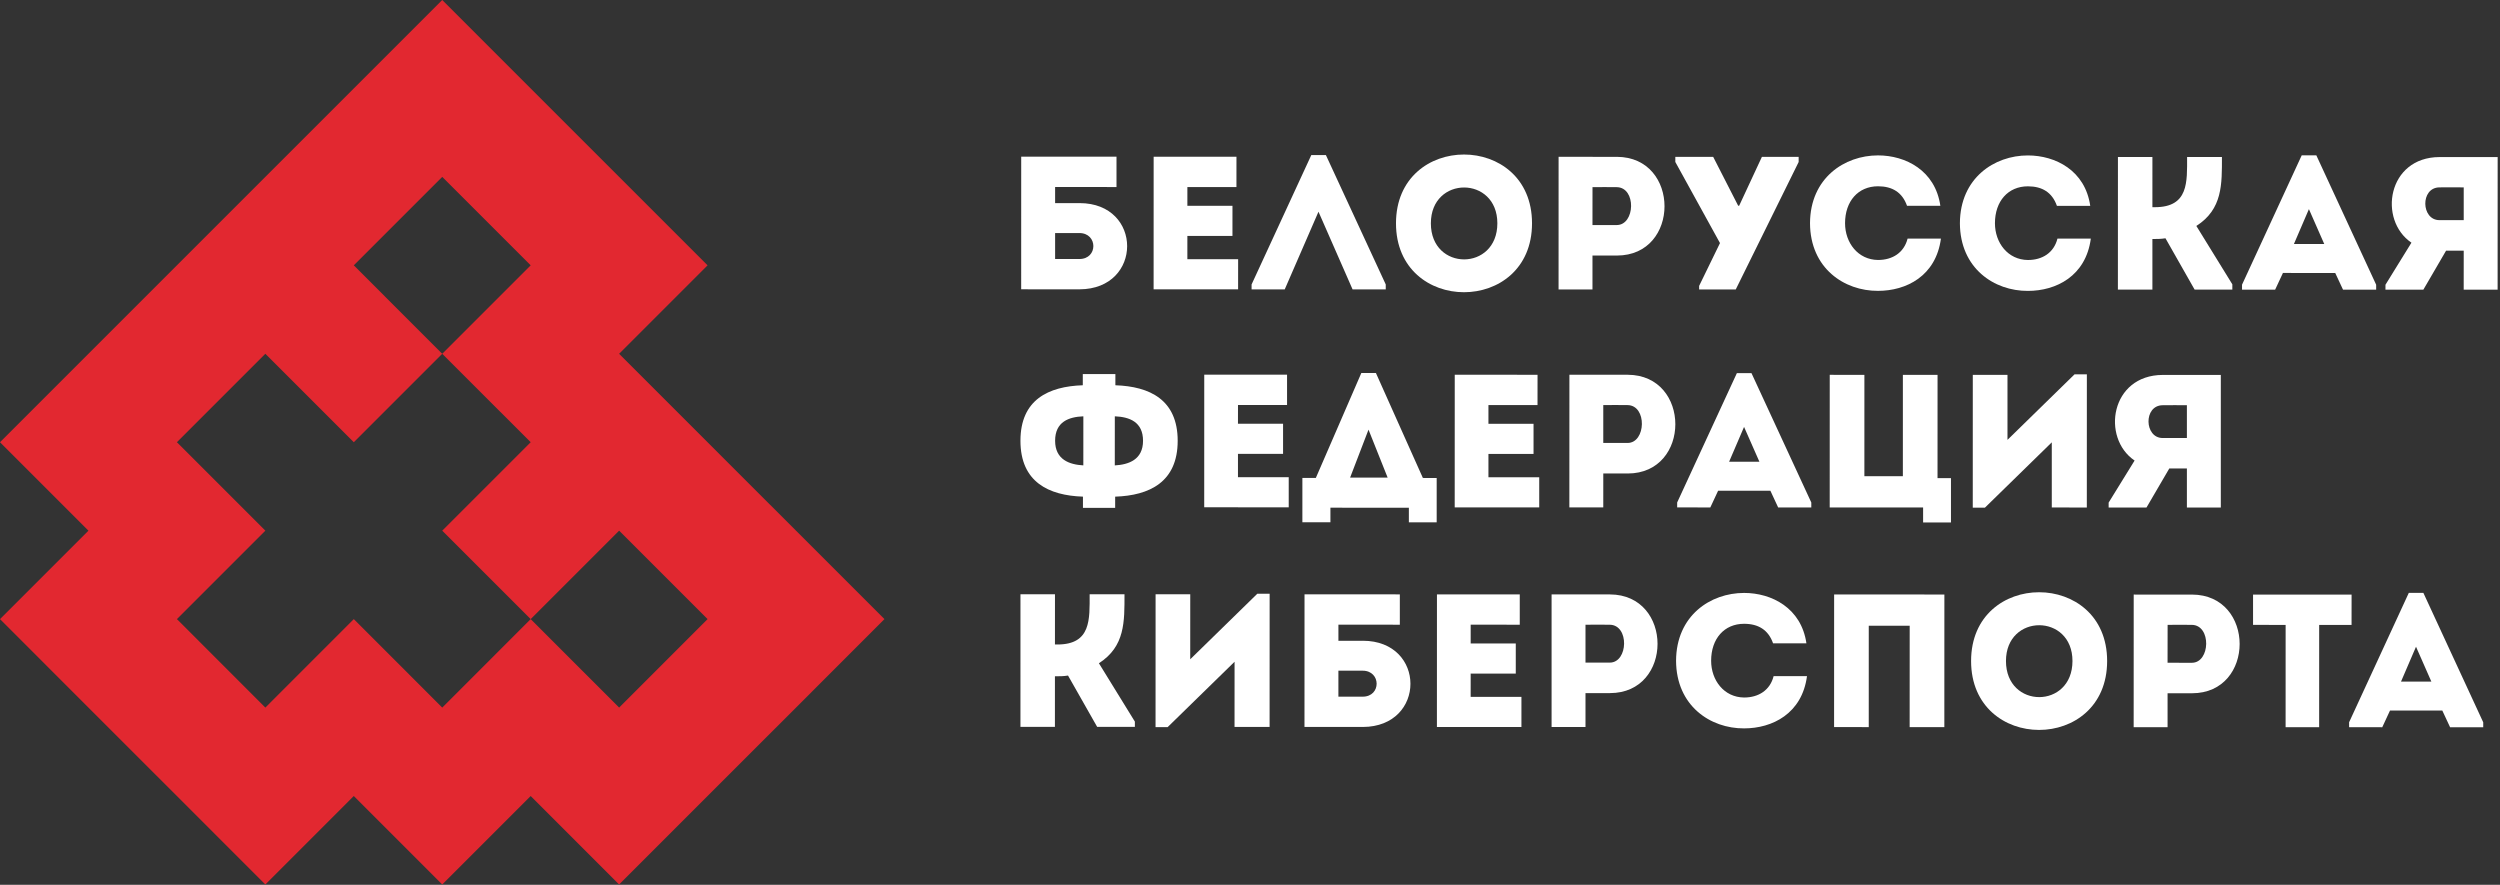 <svg width="178" height="63" viewBox="0 0 178 63" fill="none" xmlns="http://www.w3.org/2000/svg">
<rect x="0" y="0" width="178" height="63" fill="#333333" stroke="none"/>
<path d="M56.676 37.784L50.378 31.487L44.081 25.19L50.378 18.892L44.081 12.595L37.784 6.297L31.486 0L25.189 6.297L18.892 12.595L12.595 18.892L6.297 25.19L0 31.487L6.297 37.784L0 44.081L6.297 50.381L12.595 56.677L18.892 62.975L25.189 56.677L31.486 62.975L37.784 56.677L44.081 62.975L50.378 56.677L56.676 50.381L62.973 44.081L56.676 37.784ZM44.082 50.38L37.785 44.08L31.487 50.38L25.19 44.08L18.893 50.38L12.596 44.08L18.893 37.783L12.596 31.486L18.893 25.189L25.19 31.486L31.487 25.189L25.19 18.891L31.487 12.594L37.785 18.891L31.487 25.189L37.785 31.486L31.487 37.783L37.785 44.08L44.082 37.783L50.379 44.08L44.082 50.38Z" fill="#E22830"/>
<path d="M76.865 14.461C81.383 14.462 81.381 20.587 76.863 20.6L72.708 20.598L72.71 11.157H79.495V13.317L75.124 13.316V14.462H76.865V14.461ZM75.124 16.592V18.441C75.677 18.441 76.282 18.441 76.851 18.442C78.186 18.442 78.173 16.594 76.851 16.593L75.124 16.592Z" fill="white"/>
<path d="M88.035 13.318C86.633 13.318 85.931 13.318 84.541 13.318V14.653H87.752C87.752 15.368 87.751 16.084 87.751 16.798L84.541 16.797C84.541 17.35 84.541 17.89 84.54 18.456C85.93 18.456 86.738 18.456 88.155 18.457C88.155 19.158 88.155 19.887 88.153 20.602C85.942 20.601 84.324 20.601 82.137 20.601C82.139 17.445 82.14 14.288 82.14 11.158C84.326 11.158 85.823 11.159 88.036 11.159C88.035 11.862 88.035 12.59 88.035 13.318Z" fill="white"/>
<path d="M91.473 20.604L89.113 20.603V20.253L93.365 11.041H94.404L98.665 20.254V20.606L96.303 20.604L93.876 15.074L91.473 20.604Z" fill="white"/>
<path d="M99.395 15.898C99.396 9.369 109.082 9.371 109.08 15.901C109.078 22.443 99.393 22.441 99.395 15.898ZM106.612 15.901C106.612 12.501 101.878 12.499 101.878 15.899C101.875 19.325 106.61 19.326 106.612 15.901Z" fill="white"/>
<path d="M110.97 20.608C110.97 17.465 110.972 14.322 110.972 11.166C112.333 11.167 113.736 11.167 115.125 11.167C119.644 11.181 119.643 18.196 115.123 18.195H113.384V20.609C112.574 20.609 111.765 20.609 110.97 20.608ZM115.111 13.326C114.545 13.312 113.939 13.326 113.386 13.326C113.384 14.094 113.384 15.255 113.384 16.023L115.111 16.024C116.433 16.023 116.515 13.34 115.111 13.326Z" fill="white"/>
<path d="M120.978 20.356L122.463 17.307L119.283 11.533V11.168L121.979 11.169L123.759 14.65H123.827L125.447 11.17L128.064 11.171V11.535L123.584 20.612H120.978V20.356Z" fill="white"/>
<path d="M133.716 11.064C135.672 11.064 137.789 12.13 138.153 14.653C137.332 14.653 136.603 14.653 135.78 14.653C135.443 13.695 134.728 13.263 133.717 13.263C132.3 13.263 131.368 14.328 131.368 15.892C131.368 17.281 132.286 18.496 133.715 18.51C134.741 18.51 135.563 17.998 135.821 16.987C136.63 16.987 137.371 16.987 138.194 16.987C137.841 19.658 135.723 20.71 133.715 20.709C131.314 20.722 128.886 19.103 128.873 15.892C128.887 12.682 131.316 11.064 133.716 11.064Z" fill="white"/>
<path d="M144.388 11.067C146.344 11.068 148.463 12.133 148.825 14.656C148.002 14.656 147.275 14.656 146.452 14.656C146.115 13.698 145.4 13.266 144.389 13.266C142.972 13.265 142.04 14.33 142.04 15.894C142.04 17.285 142.958 18.498 144.387 18.512C145.411 18.513 146.235 18 146.491 16.989C147.301 16.989 148.043 16.989 148.866 16.99C148.513 19.659 146.395 20.713 144.387 20.712C141.985 20.725 139.558 19.104 139.545 15.895C139.557 12.684 141.988 11.066 144.388 11.067Z" fill="white"/>
<path d="M150.794 20.619L150.797 11.178C151.606 11.178 152.415 11.178 153.252 11.178L153.251 14.752H153.427C155.842 14.753 155.721 12.945 155.721 11.178C156.544 11.178 157.367 11.179 158.202 11.179C158.201 13.107 158.256 14.889 156.38 16.088L158.943 20.244V20.621L156.257 20.62L154.181 16.965C153.859 17.018 153.56 17.018 153.251 17.018V20.62C152.414 20.62 151.603 20.619 150.794 20.619Z" fill="white"/>
<path d="M166.268 19.436L162.545 19.435L161.991 20.622H159.632V20.271L163.883 11.058H164.922L169.183 20.273V20.623L166.822 20.622L166.268 19.436ZM164.395 14.89L163.328 17.371L165.486 17.372L164.395 14.89Z" fill="white"/>
<path d="M171.694 17.279C169.306 15.66 169.981 11.195 173.69 11.183C175.067 11.183 176.469 11.183 177.833 11.184C177.833 14.341 177.831 17.483 177.83 20.626C177.048 20.626 176.226 20.626 175.415 20.626L175.417 17.847H174.161L172.543 20.625L169.845 20.624V20.274L171.694 17.279ZM175.417 15.675C175.417 14.92 175.417 14.11 175.417 13.342C174.851 13.342 174.256 13.329 173.689 13.341C172.313 13.355 172.379 15.674 173.687 15.674L175.417 15.675Z" fill="white"/>
<path d="M77.106 35.361C74.665 35.279 72.654 34.321 72.656 31.381C72.656 28.454 74.653 27.511 77.095 27.43V26.635H79.415V27.431C81.855 27.512 83.852 28.457 83.851 31.385C83.851 34.324 81.841 35.281 79.399 35.362V36.159H77.106V35.361ZM77.133 33.135L77.135 29.642C76.095 29.682 75.124 30.033 75.124 31.381C75.124 32.729 76.148 33.081 77.133 33.135ZM79.375 29.642L79.373 33.137C80.358 33.082 81.383 32.732 81.384 31.383C81.383 30.034 80.413 29.683 79.375 29.642Z" fill="white"/>
<path d="M91.638 28.835C90.234 28.835 89.534 28.835 88.145 28.835L88.143 30.17H91.354C91.354 30.887 91.354 31.601 91.354 32.316L88.143 32.315C88.143 32.869 88.143 33.408 88.143 33.975C89.532 33.975 90.341 33.975 91.757 33.975C91.757 34.677 91.757 35.404 91.757 36.121C89.543 36.119 87.926 36.119 85.74 36.119C85.741 32.962 85.742 29.805 85.743 26.676C87.928 26.677 89.425 26.678 91.638 26.678C91.638 27.379 91.638 28.108 91.638 28.835Z" fill="white"/>
<path d="M94.726 37.187H92.729L92.73 34.03H93.687L96.927 26.557L97.965 26.558L101.309 34.031L102.292 34.033V37.188H100.311V36.15L94.726 36.148V37.187ZM96.128 34.004L98.8 34.005L97.438 30.591L96.128 34.004Z" fill="white"/>
<path d="M109.471 28.841C108.069 28.84 107.368 28.84 105.977 28.839V30.175L109.188 30.176C109.188 30.892 109.188 31.606 109.188 32.322L105.977 32.32C105.977 32.874 105.977 33.414 105.977 33.981C107.367 33.981 108.176 33.981 109.593 33.981C109.593 34.682 109.593 35.41 109.593 36.126C107.381 36.125 105.76 36.125 103.575 36.125C103.576 32.969 103.578 29.811 103.578 26.682C105.765 26.683 107.26 26.684 109.473 26.684C109.471 27.384 109.471 28.113 109.471 28.841Z" fill="white"/>
<path d="M111.738 36.125C111.74 32.982 111.74 29.839 111.742 26.683C113.103 26.683 114.506 26.683 115.895 26.683C120.415 26.699 120.413 33.713 115.894 33.713H114.154L114.153 36.127C113.343 36.125 112.535 36.125 111.738 36.125ZM115.881 28.843C115.314 28.828 114.706 28.842 114.153 28.842C114.153 29.611 114.153 30.771 114.153 31.539H115.879C117.202 31.541 117.284 28.856 115.881 28.843Z" fill="white"/>
<path d="M126.052 34.942H122.329L121.775 36.13L119.414 36.128V35.777L123.666 26.565H124.704L128.965 35.78V36.131H126.605L126.052 34.942ZM124.177 30.396L123.112 32.877H125.27L124.177 30.396Z" fill="white"/>
<path d="M130.277 26.688L132.745 26.689L132.744 33.907H135.484L135.485 26.689L137.954 26.69L137.952 34.041L138.909 34.042V37.2L136.925 37.198V36.13H130.275L130.277 26.688Z" fill="white"/>
<path d="M141.324 36.148L140.461 36.146L140.463 26.691C141.287 26.691 142.109 26.691 142.933 26.691V31.318L147.708 26.652H148.585L148.582 36.135C147.759 36.135 146.924 36.133 146.087 36.133V31.494L141.324 36.148Z" fill="white"/>
<path d="M151.983 32.791C149.596 31.172 150.272 26.707 153.982 26.695C155.357 26.695 156.759 26.695 158.122 26.695C158.122 29.852 158.122 32.994 158.122 36.137C157.338 36.137 156.515 36.137 155.707 36.137V33.357H154.453L152.831 36.135H150.135V35.785L151.983 32.791ZM155.707 31.187C155.707 30.431 155.707 29.623 155.707 28.852C155.141 28.852 154.547 28.839 153.98 28.852C152.604 28.866 152.672 31.185 153.98 31.187H155.707Z" fill="white"/>
<path d="M72.656 51.754L72.657 42.312C73.468 42.312 74.277 42.312 75.114 42.312L75.112 45.888H75.288C77.702 45.888 77.582 44.079 77.582 42.313C78.405 42.313 79.228 42.313 80.064 42.313C80.063 44.243 80.117 46.023 78.242 47.223L80.803 51.379V51.755H78.119L76.043 48.099C75.719 48.153 75.423 48.153 75.111 48.151L75.11 51.755C74.275 51.755 73.464 51.754 72.656 51.754Z" fill="white"/>
<path d="M83.137 51.77H82.275L82.278 42.313C83.1 42.313 83.923 42.313 84.746 42.313L84.744 46.941L89.521 42.274L90.398 42.276L90.395 51.757C89.573 51.757 88.736 51.757 87.899 51.757L87.901 47.117L83.137 51.77Z" fill="white"/>
<path d="M97.034 45.622C101.555 45.624 101.552 51.748 97.033 51.76H92.879L92.882 42.318L99.668 42.319V44.479L95.295 44.477V45.623H97.034V45.622ZM95.294 47.753V49.601C95.847 49.603 96.454 49.603 97.021 49.603C98.356 49.603 98.341 47.754 97.021 47.753H95.294Z" fill="white"/>
<path d="M108.207 44.479C106.803 44.479 106.103 44.479 104.712 44.478V45.814H107.923C107.923 46.529 107.923 47.243 107.923 47.96L104.712 47.958C104.711 48.511 104.711 49.051 104.711 49.617C106.101 49.617 106.911 49.617 108.326 49.617C108.326 50.319 108.326 51.05 108.326 51.763C106.113 51.763 104.495 51.761 102.308 51.761C102.31 48.606 102.311 45.449 102.311 42.319C104.497 42.321 105.995 42.321 108.207 42.322C108.207 43.022 108.207 43.75 108.207 44.479Z" fill="white"/>
<path d="M110.473 51.764C110.473 48.62 110.473 45.477 110.473 42.321C111.835 42.321 113.238 42.323 114.628 42.323C119.147 42.336 119.146 49.351 114.628 49.349H112.887V51.764C112.077 51.764 111.267 51.764 110.473 51.764ZM114.614 44.481C114.048 44.466 113.441 44.481 112.887 44.481C112.887 45.249 112.887 46.409 112.887 47.178H114.614C115.936 47.178 116.016 44.494 114.614 44.481Z" fill="white"/>
<path d="M124.181 42.217C126.135 42.217 128.252 43.282 128.617 45.806C127.795 45.806 127.066 45.806 126.243 45.804C125.906 44.847 125.193 44.414 124.18 44.414C122.763 44.414 121.833 45.479 121.833 47.044C121.833 48.435 122.749 49.648 124.178 49.663C125.203 49.663 126.028 49.15 126.282 48.139C127.093 48.139 127.836 48.139 128.658 48.139C128.306 50.811 126.188 51.861 124.178 51.861C121.777 51.874 119.349 50.255 119.336 47.045C119.35 43.833 121.779 42.217 124.181 42.217Z" fill="white"/>
<path d="M138.437 51.77C137.615 51.77 136.791 51.77 135.967 51.77L135.97 44.553H133.056L133.055 51.77C132.234 51.768 131.394 51.768 130.587 51.768L130.59 42.326C131.398 42.328 132.235 42.328 138.44 42.329L138.437 51.77Z" fill="white"/>
<path d="M140.342 47.062C140.344 40.535 150.029 40.537 150.028 47.065C150.025 53.609 140.341 53.605 140.342 47.062ZM147.56 47.065C147.56 43.667 142.825 43.666 142.825 47.064C142.824 50.491 147.558 50.492 147.56 47.065Z" fill="white"/>
<path d="M151.917 51.775C151.917 48.631 151.92 45.488 151.92 42.333C153.281 42.333 154.684 42.334 156.074 42.334C160.593 42.347 160.591 49.362 156.072 49.36H154.331V51.775C153.522 51.775 152.712 51.775 151.917 51.775ZM156.059 44.49C155.493 44.478 154.886 44.49 154.334 44.49C154.334 45.261 154.33 46.421 154.33 47.188L156.059 47.19C157.381 47.19 157.461 44.506 156.059 44.49Z" fill="white"/>
<path d="M160.417 44.492C160.417 43.764 160.417 43.049 160.417 42.334L167.433 42.336C167.431 43.051 167.431 43.767 167.431 44.494H165.125L165.123 51.778C164.325 51.778 163.53 51.778 162.735 51.778L162.737 44.494L160.417 44.492Z" fill="white"/>
<path d="M173.893 50.592L170.168 50.591L169.617 51.779L167.256 51.777V51.426L171.506 42.214H172.545L176.806 51.429V51.78H174.447L173.893 50.592ZM172.02 46.047L170.953 48.528H173.112L172.02 46.047Z" fill="white"/>
</svg>
